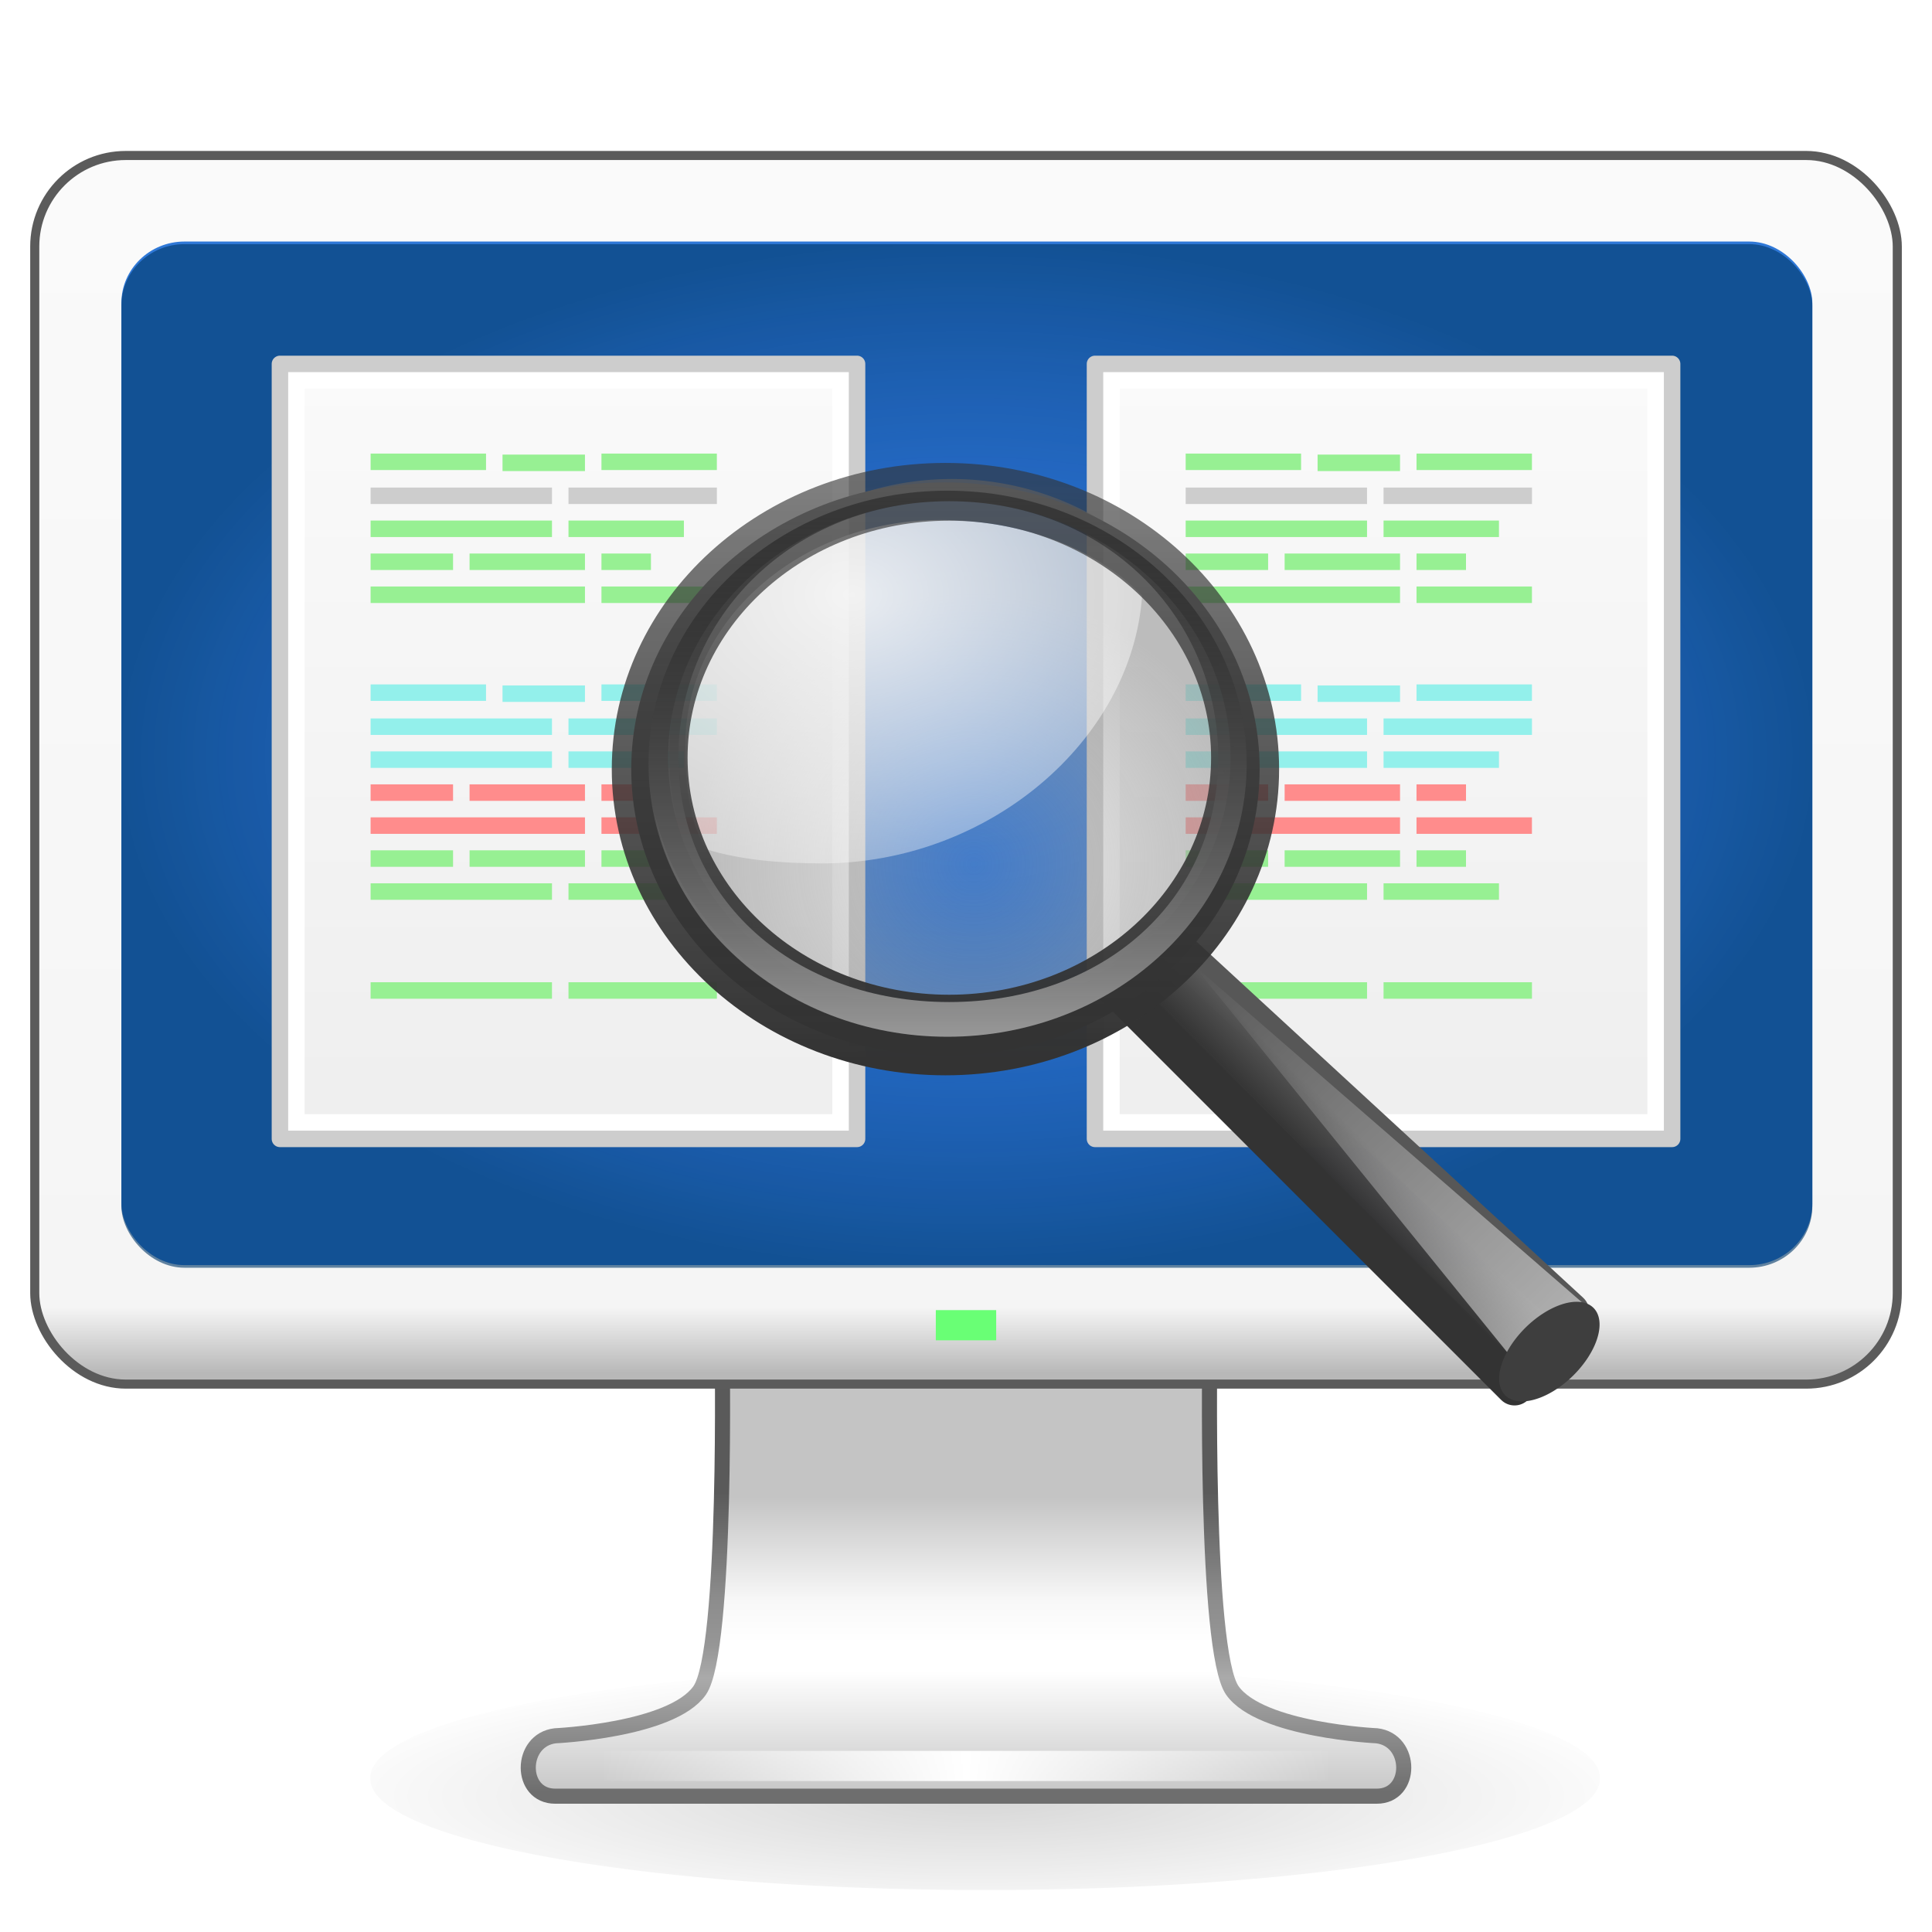 <?xml version="1.0" encoding="UTF-8" standalone="no"?>
<!-- Created with Inkscape (http://www.inkscape.org/) -->

<svg
   xmlns:dc="http://purl.org/dc/elements/1.1/"
   xmlns:cc="http://creativecommons.org/ns#"
   xmlns:rdf="http://www.w3.org/1999/02/22-rdf-syntax-ns#"
   xmlns:svg="http://www.w3.org/2000/svg"
   xmlns="http://www.w3.org/2000/svg"
   xmlns:xlink="http://www.w3.org/1999/xlink"
   xmlns:sodipodi="http://sodipodi.sourceforge.net/DTD/sodipodi-0.dtd"
   xmlns:inkscape="http://www.inkscape.org/namespaces/inkscape"
   version="1.0"
   width="64"
   height="64"
   id="svg4569"
   inkscape:version="0.48.4 r9939"
   sodipodi:docname="diffuse.svg">
  <sodipodi:namedview
     pagecolor="#ffffff"
     bordercolor="#666666"
     borderopacity="1"
     objecttolerance="10"
     gridtolerance="10"
     guidetolerance="10"
     inkscape:pageopacity="0"
     inkscape:pageshadow="2"
     inkscape:window-width="1181"
     inkscape:window-height="726"
     id="namedview52"
     showgrid="false"
     inkscape:zoom="1.7622427"
     inkscape:cx="-126.41338"
     inkscape:cy="11.114066"
     inkscape:window-x="23"
     inkscape:window-y="54"
     inkscape:window-maximized="0"
     inkscape:current-layer="svg4569" />
  <defs
     id="defs4571">
    <linearGradient
       id="linearGradient5044">
      <stop
         style="stop-color:#000000;stop-opacity:1;"
         offset="0"
         id="stop5046" />
      <stop
         style="stop-color:#000000;stop-opacity:0;"
         offset="1"
         id="stop5048" />
    </linearGradient>
    <linearGradient
       id="linearGradient5016">
      <stop
         style="stop-color:#fafafa;stop-opacity:1;"
         offset="0"
         id="stop5018" />
      <stop
         id="stop5024"
         offset="0.945"
         style="stop-color:#f5f5f5;stop-opacity:1;" />
      <stop
         style="stop-color:#b8b8b8;stop-opacity:1;"
         offset="1"
         id="stop5020" />
    </linearGradient>
    <linearGradient
       id="linearGradient3924">
      <stop
         id="stop3926"
         style="stop-color:#5a5a5a;stop-opacity:1;"
         offset="0" />
      <stop
         id="stop3928"
         style="stop-color:#8c8c8c;stop-opacity:1"
         offset="0.35" />
      <stop
         id="stop3930"
         style="stop-color:#969696;stop-opacity:1"
         offset="0.51" />
      <stop
         id="stop3932"
         style="stop-color:#aaaaaa;stop-opacity:1"
         offset="0.62" />
      <stop
         id="stop3934"
         style="stop-color:#6e6e6e;stop-opacity:1;"
         offset="1" />
    </linearGradient>
    <linearGradient
       id="linearGradient3912">
      <stop
         id="stop3914"
         style="stop-color:#c4c4c4;stop-opacity:1;"
         offset="0" />
      <stop
         id="stop3916"
         style="stop-color:#f8f8f8;stop-opacity:1;"
         offset="0.35" />
      <stop
         id="stop3918"
         style="stop-color:#ffffff;stop-opacity:1;"
         offset="0.494" />
      <stop
         id="stop3920"
         style="stop-color:#ffffff;stop-opacity:1;"
         offset="0.589" />
      <stop
         id="stop3922"
         style="stop-color:#c7c7c7;stop-opacity:1;"
         offset="1" />
    </linearGradient>
    <linearGradient
       id="linearGradient3342">
      <stop
         id="stop3344"
         style="stop-color:#ffffff;stop-opacity:0"
         offset="0" />
      <stop
         id="stop3346"
         style="stop-color:#ffffff;stop-opacity:1"
         offset="1" />
    </linearGradient>
    <linearGradient
       x1="15.574"
       y1="46.971"
       x2="23.578"
       y2="46.971"
       id="linearGradient2448"
       xlink:href="#linearGradient3342"
       gradientUnits="userSpaceOnUse"
       gradientTransform="matrix(1.531,0,0,1.333,-4.09,-4.128)"
       spreadMethod="reflect" />
    <linearGradient
       x1="361.106"
       y1="87.05"
       x2="361.106"
       y2="94.396"
       id="linearGradient2451"
       xlink:href="#linearGradient3912"
       gradientUnits="userSpaceOnUse"
       gradientTransform="matrix(1.311,0,0,1.334,-437.614,-66.533)" />
    <linearGradient
       x1="61.969"
       y1="35.944"
       x2="61.969"
       y2="43.378"
       id="linearGradient2453"
       xlink:href="#linearGradient3924"
       gradientUnits="userSpaceOnUse"
       gradientTransform="matrix(1.316,0,0,1.334,-49.585,1.493)" />
    <linearGradient
       inkscape:collect="always"
       xlink:href="#linearGradient5016"
       id="linearGradient5022"
       x1="31.075"
       y1="6.065"
       x2="31.075"
       y2="45.381"
       gradientUnits="userSpaceOnUse"
       gradientTransform="matrix(1.005,0,0,1.005,-0.105,-0.125)" />
    <radialGradient
       inkscape:collect="always"
       xlink:href="#linearGradient5044"
       id="radialGradient5050"
       cx="32.803"
       cy="61.713"
       fx="32.803"
       fy="61.713"
       r="23.133"
       gradientTransform="matrix(1,0,0,0.241,0,44.456)"
       gradientUnits="userSpaceOnUse" />
    <filter
       inkscape:collect="always"
       id="filter5056"
       x="-0.039"
       width="1.078"
       y="-0.188"
       height="1.376">
      <feGaussianBlur
         inkscape:collect="always"
         stdDeviation="0.724"
         id="feGaussianBlur5058" />
    </filter>
    <radialGradient
       inkscape:collect="always"
       xlink:href="#linearGradient3995-6"
       id="radialGradient3306-3"
       gradientUnits="userSpaceOnUse"
       gradientTransform="matrix(0.26,0,1.8824434e-8,0.109,29.019,-74.836)"
       cx="251.509"
       cy="938.442"
       fx="251.509"
       fy="938.442"
       r="192.448" />
    <linearGradient
       id="linearGradient3995-6">
      <stop
         style="stop-color:#ffffff;stop-opacity:1;"
         offset="0"
         id="stop3997-2" />
      <stop
         style="stop-color:#8d8d8d;stop-opacity:0;"
         offset="1"
         id="stop3999-1" />
    </linearGradient>
    <radialGradient
       inkscape:collect="always"
       xlink:href="#linearGradient4507"
       id="radialGradient4513"
       cx="94.512"
       cy="7.907"
       fx="94.512"
       fy="7.907"
       r="26.127"
       gradientTransform="matrix(1,0,0,0.665,0,2.65)"
       gradientUnits="userSpaceOnUse" />
    <linearGradient
       id="linearGradient4507">
      <stop
         style="stop-color:#2365da;stop-opacity:0.097;"
         offset="0"
         id="stop4509" />
      <stop
         style="stop-color:#003869;stop-opacity:0.606;"
         offset="1"
         id="stop4511" />
    </linearGradient>
    <linearGradient
       inkscape:collect="always"
       id="linearGradient3826-3">
      <stop
         style="stop-color:#ececec;stop-opacity:1"
         offset="0"
         id="stop3828-2" />
      <stop
         style="stop-color:#fefefe;stop-opacity:1"
         offset="1"
         id="stop3830-7" />
    </linearGradient>
    <linearGradient
       inkscape:collect="always"
       xlink:href="#linearGradient3826-3"
       id="linearGradient4295"
       gradientUnits="userSpaceOnUse"
       gradientTransform="matrix(0.647,0,0,0.522,8.15,-508.216)"
       x1="19.289"
       y1="1055.107"
       x2="19.289"
       y2="980.84" />
    <linearGradient
       inkscape:collect="always"
       xlink:href="#linearGradient3826-3"
       id="linearGradient4367"
       gradientUnits="userSpaceOnUse"
       gradientTransform="matrix(0.647,0,0,0.522,35.15,-508.216)"
       x1="19.289"
       y1="1055.107"
       x2="19.289"
       y2="980.84" />
    <linearGradient
       inkscape:collect="always"
       xlink:href="#linearGradient6209-717"
       id="linearGradient2768"
       gradientUnits="userSpaceOnUse"
       gradientTransform="matrix(0.291,0,0,0.288,-19.194,12.667)"
       x1="173.096"
       y1="75.319"
       x2="173.096"
       y2="11.949" />
    <linearGradient
       id="linearGradient6209-717">
      <stop
         style="stop-color:#979797;stop-opacity:1"
         offset="0"
         id="stop3366" />
      <stop
         style="stop-color:#000000;stop-opacity:0.341"
         offset="1"
         id="stop3368" />
    </linearGradient>
    <linearGradient
       inkscape:collect="always"
       xlink:href="#linearGradient2300-465"
       id="linearGradient2770"
       gradientUnits="userSpaceOnUse"
       gradientTransform="matrix(0.305,0,0,0.302,-21.792,12.221)"
       x1="173.096"
       y1="75.319"
       x2="173.096"
       y2="11.949" />
    <linearGradient
       id="linearGradient2300-465">
      <stop
         id="stop3396"
         offset="0"
         style="stop-color:#343434;stop-opacity:0.976" />
      <stop
         id="stop3398"
         offset="1"
         style="stop-color:#929292;stop-opacity:1" />
    </linearGradient>
    <linearGradient
       inkscape:collect="always"
       xlink:href="#linearGradient11104-770"
       id="linearGradient2772"
       gradientUnits="userSpaceOnUse"
       gradientTransform="matrix(0.305,0,0,0.302,17.807,14.494)"
       x1="41.542"
       y1="68.292"
       x2="41.485"
       y2="4.536" />
    <linearGradient
       id="linearGradient11104-770">
      <stop
         id="stop3402"
         offset="0"
         style="stop-color:#333333;stop-opacity:1;" />
      <stop
         id="stop3404"
         offset="1"
         style="stop-color:#333333;stop-opacity:0.612;" />
    </linearGradient>
    <radialGradient
       inkscape:collect="always"
       xlink:href="#linearGradient4467-402-7"
       id="radialGradient2774-1"
       gradientUnits="userSpaceOnUse"
       gradientTransform="matrix(2.322,0,0,1.786,-7.56,-3.659)"
       cx="15.414"
       cy="13.078"
       fx="15.414"
       fy="13.078"
       r="6.656" />
    <linearGradient
       id="linearGradient4467-402-7">
      <stop
         style="stop-color:#ffffff;stop-opacity:1;"
         offset="0"
         id="stop3390-4" />
      <stop
         style="stop-color:#ffffff;stop-opacity:0.248;"
         offset="1"
         id="stop3392-5" />
    </linearGradient>
    <radialGradient
       inkscape:collect="always"
       xlink:href="#linearGradient4454-600"
       id="radialGradient2776"
       gradientUnits="userSpaceOnUse"
       cx="18.241"
       cy="21.818"
       fx="18.241"
       fy="21.818"
       r="8.309" />
    <linearGradient
       id="linearGradient4454-600">
      <stop
         style="stop-color:#a1a1a1;stop-opacity:0.208;"
         offset="0"
         id="stop3408" />
      <stop
         style="stop-color:#a1a1a1;stop-opacity:0.678;"
         offset="1"
         id="stop3410" />
    </linearGradient>
    <linearGradient
       inkscape:collect="always"
       xlink:href="#linearGradient12093-170"
       id="linearGradient2778"
       gradientUnits="userSpaceOnUse"
       gradientTransform="matrix(0.298,0,0,0.295,-20.564,12.115)"
       x1="277.573"
       y1="146.151"
       x2="201.871"
       y2="67.35" />
    <linearGradient
       id="linearGradient12093-170"
       inkscape:collect="always">
      <stop
         id="stop3384"
         offset="0"
         style="stop-color:#ffffff;stop-opacity:1;" />
      <stop
         id="stop3386"
         offset="1"
         style="stop-color:#ffffff;stop-opacity:0;" />
    </linearGradient>
    <linearGradient
       id="linearGradient11114-516">
      <stop
         id="stop3372"
         offset="0"
         style="stop-color:#242424;stop-opacity:0.992;" />
      <stop
         id="stop3374"
         offset="1"
         style="stop-color:#656565;stop-opacity:1;" />
    </linearGradient>
    <linearGradient
       id="linearGradient3277-442">
      <stop
         id="stop3378"
         offset="0"
         style="stop-color:#575757;stop-opacity:1;" />
      <stop
         id="stop3380"
         offset="1"
         style="stop-color:#333333;stop-opacity:1;" />
    </linearGradient>
    <linearGradient
       y2="91.973"
       x2="-164.718"
       y1="99.667"
       x1="-172.653"
       gradientTransform="matrix(0.298,0,0,0.295,94.048,9.268)"
       gradientUnits="userSpaceOnUse"
       id="linearGradient3276"
       xlink:href="#linearGradient11114-516"
       inkscape:collect="always" />
    <linearGradient
       y2="29.484"
       x2="31.364"
       y1="27.988"
       x1="32.893"
       gradientTransform="matrix(0.765,0,0,0.757,17.287,13.843)"
       gradientUnits="userSpaceOnUse"
       id="linearGradient3278"
       xlink:href="#linearGradient3277-442"
       inkscape:collect="always" />
  </defs>
  <path
     sodipodi:type="arc"
     style="opacity:0.4;fill:url(#radialGradient5050);fill-opacity:1;stroke:none;filter:url(#filter5056)"
     id="path5038"
     sodipodi:cx="33.003136"
     sodipodi:cy="58.583073"
     sodipodi:rx="20.363636"
     sodipodi:ry="4.6144199"
     d="m 53.367,58.583 a 20.364,4.614 0 1 1 -40.727,0 20.364,4.614 0 1 1 40.727,0 z"
     transform="matrix(1,0,0,0.797,-0.37,12.216)" />
  <path
     d="m 23.92,44.487 c 0,0 0.187,10.19 -0.744,11.513 -0.93,1.323 -4.782,1.5 -4.782,1.5 -1.188,0.139 -1.198,2.001 0,2.001 l 27.212,0 c 1.198,0 1.188,-1.864 0,-2.001 0,0 -3.851,-0.177 -4.782,-1.5 C 39.894,54.677 40.08,44.487 40.08,44.487 z"
     id="rect1789"
     style="fill:url(#linearGradient2451);fill-opacity:1;fill-rule:nonzero;stroke:url(#linearGradient2453);stroke-width:0.5;stroke-linecap:round;stroke-linejoin:round;stroke-miterlimit:4;stroke-opacity:1;stroke-dasharray:none;stroke-dashoffset:0.5;marker:none;visibility:visible;display:inline;overflow:visible;enable-background:new"
     inkscape:connector-curvature="0"
     sodipodi:nodetypes="cscsscscc" />
  <path
     d="M 20.514,58.5 L 43.486,58.5"
     id="path3340"
     style="fill:none;stroke:url(#linearGradient2448);stroke-width:1px;stroke-linecap:square;stroke-linejoin:miter;stroke-opacity:1" />
  <rect
     width="61.699"
     height="40.699"
     rx="3.015"
     ry="3.015"
     x="1.151"
     y="5.151"
     id="rect2722"
     style="fill:url(#linearGradient5022);fill-opacity:1;stroke:#5b5b5b;stroke-width:0.301;stroke-linecap:round;stroke-linejoin:round;stroke-miterlimit:4;stroke-opacity:1;stroke-dasharray:none;stroke-dashoffset:0.5" />
  <rect
     style="fill:#69ff75;fill-opacity:1;stroke:none"
     id="rect3853"
     width="2"
     height="1"
     x="31"
     y="43.4" />
  <g
     id="g4811"
     transform="matrix(1.072,0,0,0.976,-69.289,17.324)">
    <rect
       ry="2.091"
       rx="1.95"
       y="-9.552"
       x="68.386"
       height="34.742"
       width="52.253"
       id="rect2996-6-4"
       style="opacity:0.5;fill:url(#radialGradient3306-3);fill-opacity:1;stroke:none" />
    <rect
       ry="2.091"
       rx="1.95"
       y="-9.552"
       x="68.386"
       height="34.742"
       width="52.253"
       id="rect2996-6"
       style="fill:#2f78d7;fill-opacity:1;stroke:none" />
    <rect
       ry="2.091"
       rx="1.95"
       y="-9.464"
       x="68.386"
       height="34.742"
       width="52.253"
       id="rect2996-6-5"
       style="fill:url(#radialGradient4513);fill-opacity:1;stroke:none;stroke-width:0.489;stroke-miterlimit:4;stroke-dasharray:none;stroke-dashoffset:0" />
  </g>
  <rect
     style="fill:#ffffff;fill-opacity:1;stroke:#cdcdcd;stroke-width:0.546;stroke-linecap:butt;stroke-linejoin:round;stroke-miterlimit:4;stroke-opacity:1;stroke-dasharray:none"
     id="rect4617"
     width="19.118"
     height="25.672"
     x="9.273"
     y="12.055" />
  <rect
     style="fill:url(#linearGradient4295);fill-opacity:1;stroke:none"
     id="rect3056"
     width="17.479"
     height="24.034"
     x="10.092"
     y="12.874" />
  <path
     inkscape:connector-curvature="0"
     id="path4621"
     d="m 12.55,15.298 3.277,0"
     style="fill:none;stroke:#97f093;stroke-width:0.546px;stroke-linecap:square;stroke-linejoin:miter;stroke-opacity:1" />
  <path
     style="fill:none;stroke:#97f093;stroke-width:0.546px;stroke-linecap:square;stroke-linejoin:miter;stroke-opacity:1"
     d="m 16.92,15.332 2.185,0"
     id="path4623"
     inkscape:connector-curvature="0" />
  <path
     style="fill:none;stroke:#97f093;stroke-width:0.546px;stroke-linecap:square;stroke-linejoin:miter;stroke-opacity:1"
     d="m 20.197,15.298 3.277,0"
     id="path4625"
     inkscape:connector-curvature="0" />
  <path
     inkscape:connector-curvature="0"
     id="path4627"
     d="m 19.105,16.424 4.37,0"
     style="fill:none;stroke:#cdcdcd;stroke-width:0.546px;stroke-linecap:square;stroke-linejoin:miter;stroke-opacity:1" />
  <path
     style="fill:none;stroke:#cdcdcd;stroke-width:0.546px;stroke-linecap:square;stroke-linejoin:miter;stroke-opacity:1"
     d="m 12.55,16.424 5.462,0"
     id="path4629"
     inkscape:connector-curvature="0" />
  <path
     inkscape:connector-curvature="0"
     id="path4631"
     d="m 12.55,17.517 5.462,0"
     style="fill:none;stroke:#97f093;stroke-width:0.546px;stroke-linecap:square;stroke-linejoin:miter;stroke-opacity:1" />
  <path
     style="fill:none;stroke:#97f093;stroke-width:0.546px;stroke-linecap:square;stroke-linejoin:miter;stroke-opacity:1"
     d="m 19.105,17.517 3.277,0"
     id="path4633"
     inkscape:connector-curvature="0" />
  <path
     inkscape:connector-curvature="0"
     id="path4635"
     d="m 12.55,18.609 2.185,0"
     style="fill:none;stroke:#97f093;stroke-width:0.546px;stroke-linecap:square;stroke-linejoin:miter;stroke-opacity:1" />
  <path
     style="fill:none;stroke:#97f093;stroke-width:0.546px;stroke-linecap:square;stroke-linejoin:miter;stroke-opacity:1"
     d="m 15.828,18.609 3.277,0"
     id="path4637"
     inkscape:connector-curvature="0" />
  <path
     inkscape:connector-curvature="0"
     id="path4639"
     d="m 20.197,18.609 1.093,0"
     style="fill:none;stroke:#97f093;stroke-width:0.546px;stroke-linecap:square;stroke-linejoin:miter;stroke-opacity:1" />
  <path
     style="fill:none;stroke:#97f093;stroke-width:0.546px;stroke-linecap:square;stroke-linejoin:miter;stroke-opacity:1"
     d="m 12.55,19.702 6.555,0"
     id="path4641"
     inkscape:connector-curvature="0" />
  <path
     inkscape:connector-curvature="0"
     id="path4643"
     d="m 20.197,19.702 3.277,0"
     style="fill:none;stroke:#97f093;stroke-width:0.546px;stroke-linecap:square;stroke-linejoin:miter;stroke-opacity:1" />
  <path
     style="fill:none;stroke:#93f0eb;stroke-width:0.546px;stroke-linecap:square;stroke-linejoin:miter;stroke-opacity:1"
     d="m 12.55,22.945 3.277,0"
     id="path4679"
     inkscape:connector-curvature="0" />
  <path
     inkscape:connector-curvature="0"
     id="path4681"
     d="m 16.92,22.979 2.185,0"
     style="fill:none;stroke:#93f0eb;stroke-width:0.546px;stroke-linecap:square;stroke-linejoin:miter;stroke-opacity:1" />
  <path
     inkscape:connector-curvature="0"
     id="path4683"
     d="m 20.197,22.945 3.277,0"
     style="fill:none;stroke:#93f0eb;stroke-width:0.546px;stroke-linecap:square;stroke-linejoin:miter;stroke-opacity:1" />
  <path
     style="fill:none;stroke:#93f0eb;stroke-width:0.546px;stroke-linecap:square;stroke-linejoin:miter;stroke-opacity:1"
     d="m 19.105,24.072 4.37,0"
     id="path4685"
     inkscape:connector-curvature="0" />
  <path
     inkscape:connector-curvature="0"
     id="path4687"
     d="m 12.55,24.072 5.462,0"
     style="fill:none;stroke:#93f0eb;stroke-width:0.546px;stroke-linecap:square;stroke-linejoin:miter;stroke-opacity:1" />
  <path
     style="fill:none;stroke:#93f0eb;stroke-width:0.546px;stroke-linecap:square;stroke-linejoin:miter;stroke-opacity:1"
     d="m 12.55,25.164 5.462,0"
     id="path4689"
     inkscape:connector-curvature="0" />
  <path
     inkscape:connector-curvature="0"
     id="path4691"
     d="m 19.105,25.164 3.277,0"
     style="fill:none;stroke:#93f0eb;stroke-width:0.546px;stroke-linecap:square;stroke-linejoin:miter;stroke-opacity:1" />
  <path
     style="fill:none;stroke:#ff8c8c;stroke-width:0.546px;stroke-linecap:square;stroke-linejoin:miter;stroke-opacity:1"
     d="m 12.55,26.256 2.185,0"
     id="path4693"
     inkscape:connector-curvature="0" />
  <path
     inkscape:connector-curvature="0"
     id="path4695"
     d="m 15.828,26.256 3.277,0"
     style="fill:none;stroke:#ff8c8c;stroke-width:0.546px;stroke-linecap:square;stroke-linejoin:miter;stroke-opacity:1" />
  <path
     style="fill:none;stroke:#ff8c8c;stroke-width:0.546px;stroke-linecap:square;stroke-linejoin:miter;stroke-opacity:1"
     d="m 20.197,26.256 1.093,0"
     id="path4697"
     inkscape:connector-curvature="0" />
  <path
     inkscape:connector-curvature="0"
     id="path4699"
     d="m 12.55,27.349 6.555,0"
     style="fill:none;stroke:#ff8c8c;stroke-width:0.546px;stroke-linecap:square;stroke-linejoin:miter;stroke-opacity:1" />
  <path
     style="fill:none;stroke:#ff8c8c;stroke-width:0.546px;stroke-linecap:square;stroke-linejoin:miter;stroke-opacity:1"
     d="m 20.197,27.349 3.277,0"
     id="path4701"
     inkscape:connector-curvature="0" />
  <path
     inkscape:connector-curvature="0"
     id="path4703"
     d="m 12.55,29.534 5.462,0"
     style="fill:none;stroke:#97f093;stroke-width:0.546px;stroke-linecap:square;stroke-linejoin:miter;stroke-opacity:1" />
  <path
     style="fill:none;stroke:#97f093;stroke-width:0.546px;stroke-linecap:square;stroke-linejoin:miter;stroke-opacity:1"
     d="m 19.105,29.534 3.277,0"
     id="path4705"
     inkscape:connector-curvature="0" />
  <path
     inkscape:connector-curvature="0"
     id="path4707"
     d="m 12.55,28.441 2.185,0"
     style="fill:none;stroke:#97f093;stroke-width:0.546px;stroke-linecap:square;stroke-linejoin:miter;stroke-opacity:1" />
  <path
     style="fill:none;stroke:#97f093;stroke-width:0.546px;stroke-linecap:square;stroke-linejoin:miter;stroke-opacity:1"
     d="m 15.828,28.441 3.277,0"
     id="path4709"
     inkscape:connector-curvature="0" />
  <path
     inkscape:connector-curvature="0"
     id="path4711"
     d="m 20.197,28.441 1.093,0"
     style="fill:none;stroke:#97f093;stroke-width:0.546px;stroke-linecap:square;stroke-linejoin:miter;stroke-opacity:1" />
  <path
     inkscape:connector-curvature="0"
     id="path4713"
     d="m 19.105,32.811 4.37,0"
     style="fill:none;stroke:#97f093;stroke-width:0.546px;stroke-linecap:square;stroke-linejoin:miter;stroke-opacity:1" />
  <path
     style="fill:none;stroke:#97f093;stroke-width:0.546px;stroke-linecap:square;stroke-linejoin:miter;stroke-opacity:1"
     d="m 12.55,32.811 5.462,0"
     id="path4715"
     inkscape:connector-curvature="0" />
  <rect
     y="12.055"
     x="36.273"
     height="25.672"
     width="19.118"
     id="rect4299"
     style="fill:#ffffff;fill-opacity:1;stroke:#cdcdcd;stroke-width:0.546;stroke-linecap:butt;stroke-linejoin:round;stroke-miterlimit:4;stroke-opacity:1;stroke-dasharray:none" />
  <rect
     y="12.874"
     x="37.092"
     height="24.034"
     width="17.479"
     id="rect4301"
     style="fill:url(#linearGradient4367);fill-opacity:1;stroke:none" />
  <path
     style="fill:none;stroke:#97f093;stroke-width:0.546px;stroke-linecap:square;stroke-linejoin:miter;stroke-opacity:1"
     d="m 39.55,15.298 3.277,0"
     id="path4303"
     inkscape:connector-curvature="0" />
  <path
     inkscape:connector-curvature="0"
     id="path4305"
     d="m 43.92,15.332 2.185,0"
     style="fill:none;stroke:#97f093;stroke-width:0.546px;stroke-linecap:square;stroke-linejoin:miter;stroke-opacity:1" />
  <path
     inkscape:connector-curvature="0"
     id="path4307"
     d="m 47.197,15.298 3.277,0"
     style="fill:none;stroke:#97f093;stroke-width:0.546px;stroke-linecap:square;stroke-linejoin:miter;stroke-opacity:1" />
  <path
     style="fill:none;stroke:#cdcdcd;stroke-width:0.546px;stroke-linecap:square;stroke-linejoin:miter;stroke-opacity:1"
     d="m 46.105,16.424 4.37,0"
     id="path4309"
     inkscape:connector-curvature="0" />
  <path
     inkscape:connector-curvature="0"
     id="path4311"
     d="m 39.55,16.424 5.462,0"
     style="fill:none;stroke:#cdcdcd;stroke-width:0.546px;stroke-linecap:square;stroke-linejoin:miter;stroke-opacity:1" />
  <path
     style="fill:none;stroke:#97f093;stroke-width:0.546px;stroke-linecap:square;stroke-linejoin:miter;stroke-opacity:1"
     d="m 39.55,17.517 5.462,0"
     id="path4313"
     inkscape:connector-curvature="0" />
  <path
     inkscape:connector-curvature="0"
     id="path4315"
     d="m 46.105,17.517 3.277,0"
     style="fill:none;stroke:#97f093;stroke-width:0.546px;stroke-linecap:square;stroke-linejoin:miter;stroke-opacity:1" />
  <path
     style="fill:none;stroke:#97f093;stroke-width:0.546px;stroke-linecap:square;stroke-linejoin:miter;stroke-opacity:1"
     d="m 39.55,18.609 2.185,0"
     id="path4317"
     inkscape:connector-curvature="0" />
  <path
     inkscape:connector-curvature="0"
     id="path4319"
     d="m 42.828,18.609 3.277,0"
     style="fill:none;stroke:#97f093;stroke-width:0.546px;stroke-linecap:square;stroke-linejoin:miter;stroke-opacity:1" />
  <path
     style="fill:none;stroke:#97f093;stroke-width:0.546px;stroke-linecap:square;stroke-linejoin:miter;stroke-opacity:1"
     d="m 47.197,18.609 1.093,0"
     id="path4321"
     inkscape:connector-curvature="0" />
  <path
     inkscape:connector-curvature="0"
     id="path4323"
     d="m 39.55,19.702 6.555,0"
     style="fill:none;stroke:#97f093;stroke-width:0.546px;stroke-linecap:square;stroke-linejoin:miter;stroke-opacity:1" />
  <path
     style="fill:none;stroke:#97f093;stroke-width:0.546px;stroke-linecap:square;stroke-linejoin:miter;stroke-opacity:1"
     d="m 47.197,19.702 3.277,0"
     id="path4325"
     inkscape:connector-curvature="0" />
  <path
     inkscape:connector-curvature="0"
     id="path4327"
     d="m 39.55,22.945 3.277,0"
     style="fill:none;stroke:#93f0eb;stroke-width:0.546px;stroke-linecap:square;stroke-linejoin:miter;stroke-opacity:1" />
  <path
     style="fill:none;stroke:#93f0eb;stroke-width:0.546px;stroke-linecap:square;stroke-linejoin:miter;stroke-opacity:1"
     d="m 43.92,22.979 2.185,0"
     id="path4329"
     inkscape:connector-curvature="0" />
  <path
     style="fill:none;stroke:#93f0eb;stroke-width:0.546px;stroke-linecap:square;stroke-linejoin:miter;stroke-opacity:1"
     d="m 47.197,22.945 3.277,0"
     id="path4331"
     inkscape:connector-curvature="0" />
  <path
     inkscape:connector-curvature="0"
     id="path4333"
     d="m 46.105,24.072 4.37,0"
     style="fill:none;stroke:#93f0eb;stroke-width:0.546px;stroke-linecap:square;stroke-linejoin:miter;stroke-opacity:1" />
  <path
     style="fill:none;stroke:#93f0eb;stroke-width:0.546px;stroke-linecap:square;stroke-linejoin:miter;stroke-opacity:1"
     d="m 39.55,24.072 5.462,0"
     id="path4335"
     inkscape:connector-curvature="0" />
  <path
     inkscape:connector-curvature="0"
     id="path4337"
     d="m 39.55,25.164 5.462,0"
     style="fill:none;stroke:#93f0eb;stroke-width:0.546px;stroke-linecap:square;stroke-linejoin:miter;stroke-opacity:1" />
  <path
     style="fill:none;stroke:#93f0eb;stroke-width:0.546px;stroke-linecap:square;stroke-linejoin:miter;stroke-opacity:1"
     d="m 46.105,25.164 3.277,0"
     id="path4339"
     inkscape:connector-curvature="0" />
  <path
     inkscape:connector-curvature="0"
     id="path4341"
     d="m 39.55,26.256 2.185,0"
     style="fill:none;stroke:#ff8c8c;stroke-width:0.546px;stroke-linecap:square;stroke-linejoin:miter;stroke-opacity:1" />
  <path
     style="fill:none;stroke:#ff8c8c;stroke-width:0.546px;stroke-linecap:square;stroke-linejoin:miter;stroke-opacity:1"
     d="m 42.828,26.256 3.277,0"
     id="path4343"
     inkscape:connector-curvature="0" />
  <path
     inkscape:connector-curvature="0"
     id="path4345"
     d="m 47.197,26.256 1.093,0"
     style="fill:none;stroke:#ff8c8c;stroke-width:0.546px;stroke-linecap:square;stroke-linejoin:miter;stroke-opacity:1" />
  <path
     style="fill:none;stroke:#ff8c8c;stroke-width:0.546px;stroke-linecap:square;stroke-linejoin:miter;stroke-opacity:1"
     d="m 39.55,27.349 6.555,0"
     id="path4347"
     inkscape:connector-curvature="0" />
  <path
     inkscape:connector-curvature="0"
     id="path4349"
     d="m 47.197,27.349 3.277,0"
     style="fill:none;stroke:#ff8c8c;stroke-width:0.546px;stroke-linecap:square;stroke-linejoin:miter;stroke-opacity:1" />
  <path
     style="fill:none;stroke:#97f093;stroke-width:0.546px;stroke-linecap:square;stroke-linejoin:miter;stroke-opacity:1"
     d="m 39.55,29.534 5.462,0"
     id="path4351"
     inkscape:connector-curvature="0" />
  <path
     inkscape:connector-curvature="0"
     id="path4353"
     d="m 46.105,29.534 3.277,0"
     style="fill:none;stroke:#97f093;stroke-width:0.546px;stroke-linecap:square;stroke-linejoin:miter;stroke-opacity:1" />
  <path
     style="fill:none;stroke:#97f093;stroke-width:0.546px;stroke-linecap:square;stroke-linejoin:miter;stroke-opacity:1"
     d="m 39.55,28.441 2.185,0"
     id="path4355"
     inkscape:connector-curvature="0" />
  <path
     inkscape:connector-curvature="0"
     id="path4357"
     d="m 42.828,28.441 3.277,0"
     style="fill:none;stroke:#97f093;stroke-width:0.546px;stroke-linecap:square;stroke-linejoin:miter;stroke-opacity:1" />
  <path
     style="fill:none;stroke:#97f093;stroke-width:0.546px;stroke-linecap:square;stroke-linejoin:miter;stroke-opacity:1"
     d="m 47.197,28.441 1.093,0"
     id="path4359"
     inkscape:connector-curvature="0" />
  <path
     style="fill:none;stroke:#97f093;stroke-width:0.546px;stroke-linecap:square;stroke-linejoin:miter;stroke-opacity:1"
     d="m 46.105,32.811 4.37,0"
     id="path4361"
     inkscape:connector-curvature="0" />
  <path
     inkscape:connector-curvature="0"
     id="path4363"
     d="m 39.55,32.811 5.462,0"
     style="fill:none;stroke:#97f093;stroke-width:0.546px;stroke-linecap:square;stroke-linejoin:miter;stroke-opacity:1" />
  <path
     inkscape:connector-curvature="0"
     sodipodi:nodetypes="ccccc"
     id="path11112"
     d="m 38.708,31.193 13.308,12.257 -1.845,2.478 -13.26,-13.259 1.796,-1.476 z"
     style="fill:url(#linearGradient3276);fill-opacity:1;fill-rule:evenodd;stroke:url(#linearGradient3278);stroke-width:1.258;stroke-linecap:round;stroke-linejoin:round;stroke-miterlimit:4;stroke-opacity:1;stroke-dasharray:none;display:inline" />
  <path
     inkscape:connector-curvature="0"
     id="path11122"
     d="m 50.194,45.123 -10.673,-13.17 12.913,11.214 -2.24,1.956 z"
     style="fill:url(#linearGradient2778);fill-opacity:1;fill-rule:evenodd;stroke:none;display:inline" />
  <path
     transform="matrix(0.28,-0.314,0.359,0.234,-56.322,95.28)"
     d="m 247.909,110.292 a 4.867,2.656 0 1 1 -9.734,0 4.867,2.656 0 1 1 9.734,0 z"
     sodipodi:ry="2.6562009"
     sodipodi:rx="4.8668494"
     sodipodi:cy="110.29199"
     sodipodi:cx="243.04239"
     id="path13082"
     style="fill:#3e3e3e;fill-opacity:1;stroke:none;display:inline"
     sodipodi:type="arc" />
  <path
     sodipodi:type="arc"
     style="fill:url(#radialGradient2776);fill-opacity:1;fill-rule:evenodd;stroke:none;stroke-width:0.882;marker:none;visibility:visible;display:inline"
     id="path4452"
     sodipodi:cx="17.589281"
     sodipodi:cy="18.478292"
     sodipodi:rx="8.3085051"
     sodipodi:ry="8.3085051"
     d="m 25.898,18.478 a 8.309,8.309 0 1 1 -16.617,0 8.309,8.309 0 1 1 16.617,0 z"
     transform="matrix(1.126,0,0,1.087,11.723,4.913)" />
  <path
     inkscape:connector-curvature="0"
     sodipodi:nodetypes="cscscc"
     style="opacity:0.834;fill:url(#radialGradient2774-1);fill-opacity:1;fill-rule:evenodd;stroke:none;stroke-width:1;marker:none;visibility:visible;display:inline;overflow:visible"
     d="m 31.139,17.224 c -4.663,0 -8.439,3.344 -8.439,7.473 0,1.192 0.105,2.424 0.666,3.425 1.121,0.366 2.585,0.48 3.849,0.48 5.526,0 10.279,-4.056 10.62,-8.874 -1.55,-1.622 -4.11,-2.504 -6.695,-2.504 z"
     id="path4462" />
  <path
     inkscape:connector-curvature="0"
     id="path2298"
     d="m 31.319,15.98 c -5.744,0 -10.408,4.256 -10.408,9.498 0,5.242 4.664,9.498 10.408,9.498 5.744,0 10.408,-4.256 10.408,-9.498 0,-5.242 -4.664,-9.498 -10.408,-9.498 z m 0.124,0.623 c 5.141,0 9.321,3.806 9.321,8.497 0,4.691 -4.179,8.497 -9.321,8.497 -5.141,0 -9.311,-3.805 -9.311,-8.497 0,-4.691 4.17,-8.497 9.311,-8.497 z"
     style="fill:url(#linearGradient2770);fill-opacity:1;stroke:url(#linearGradient2772);stroke-width:1.29;stroke-linecap:round;stroke-linejoin:round;stroke-miterlimit:4;stroke-opacity:1;stroke-dasharray:none;display:inline" />
  <path
     inkscape:connector-curvature="0"
     sodipodi:nodetypes="csssccsssc"
     id="path4267"
     d="m 31.386,16.254 c -5.471,0 -9.903,4.053 -9.903,9.045 0,4.992 4.432,9.045 9.903,9.045 5.471,0 9.912,-4.053 9.912,-9.045 0,-4.992 -4.442,-9.045 -9.912,-9.045 z m 0.057,0.349 c 5.141,0 8.913,3.806 8.913,8.497 0,4.691 -3.772,8.094 -8.913,8.094 -5.141,0 -8.971,-3.402 -8.971,-8.094 0,-4.691 3.83,-8.497 8.971,-8.497 z"
     style="fill:url(#linearGradient2768);fill-opacity:1;stroke:none;display:inline" />
</svg>
